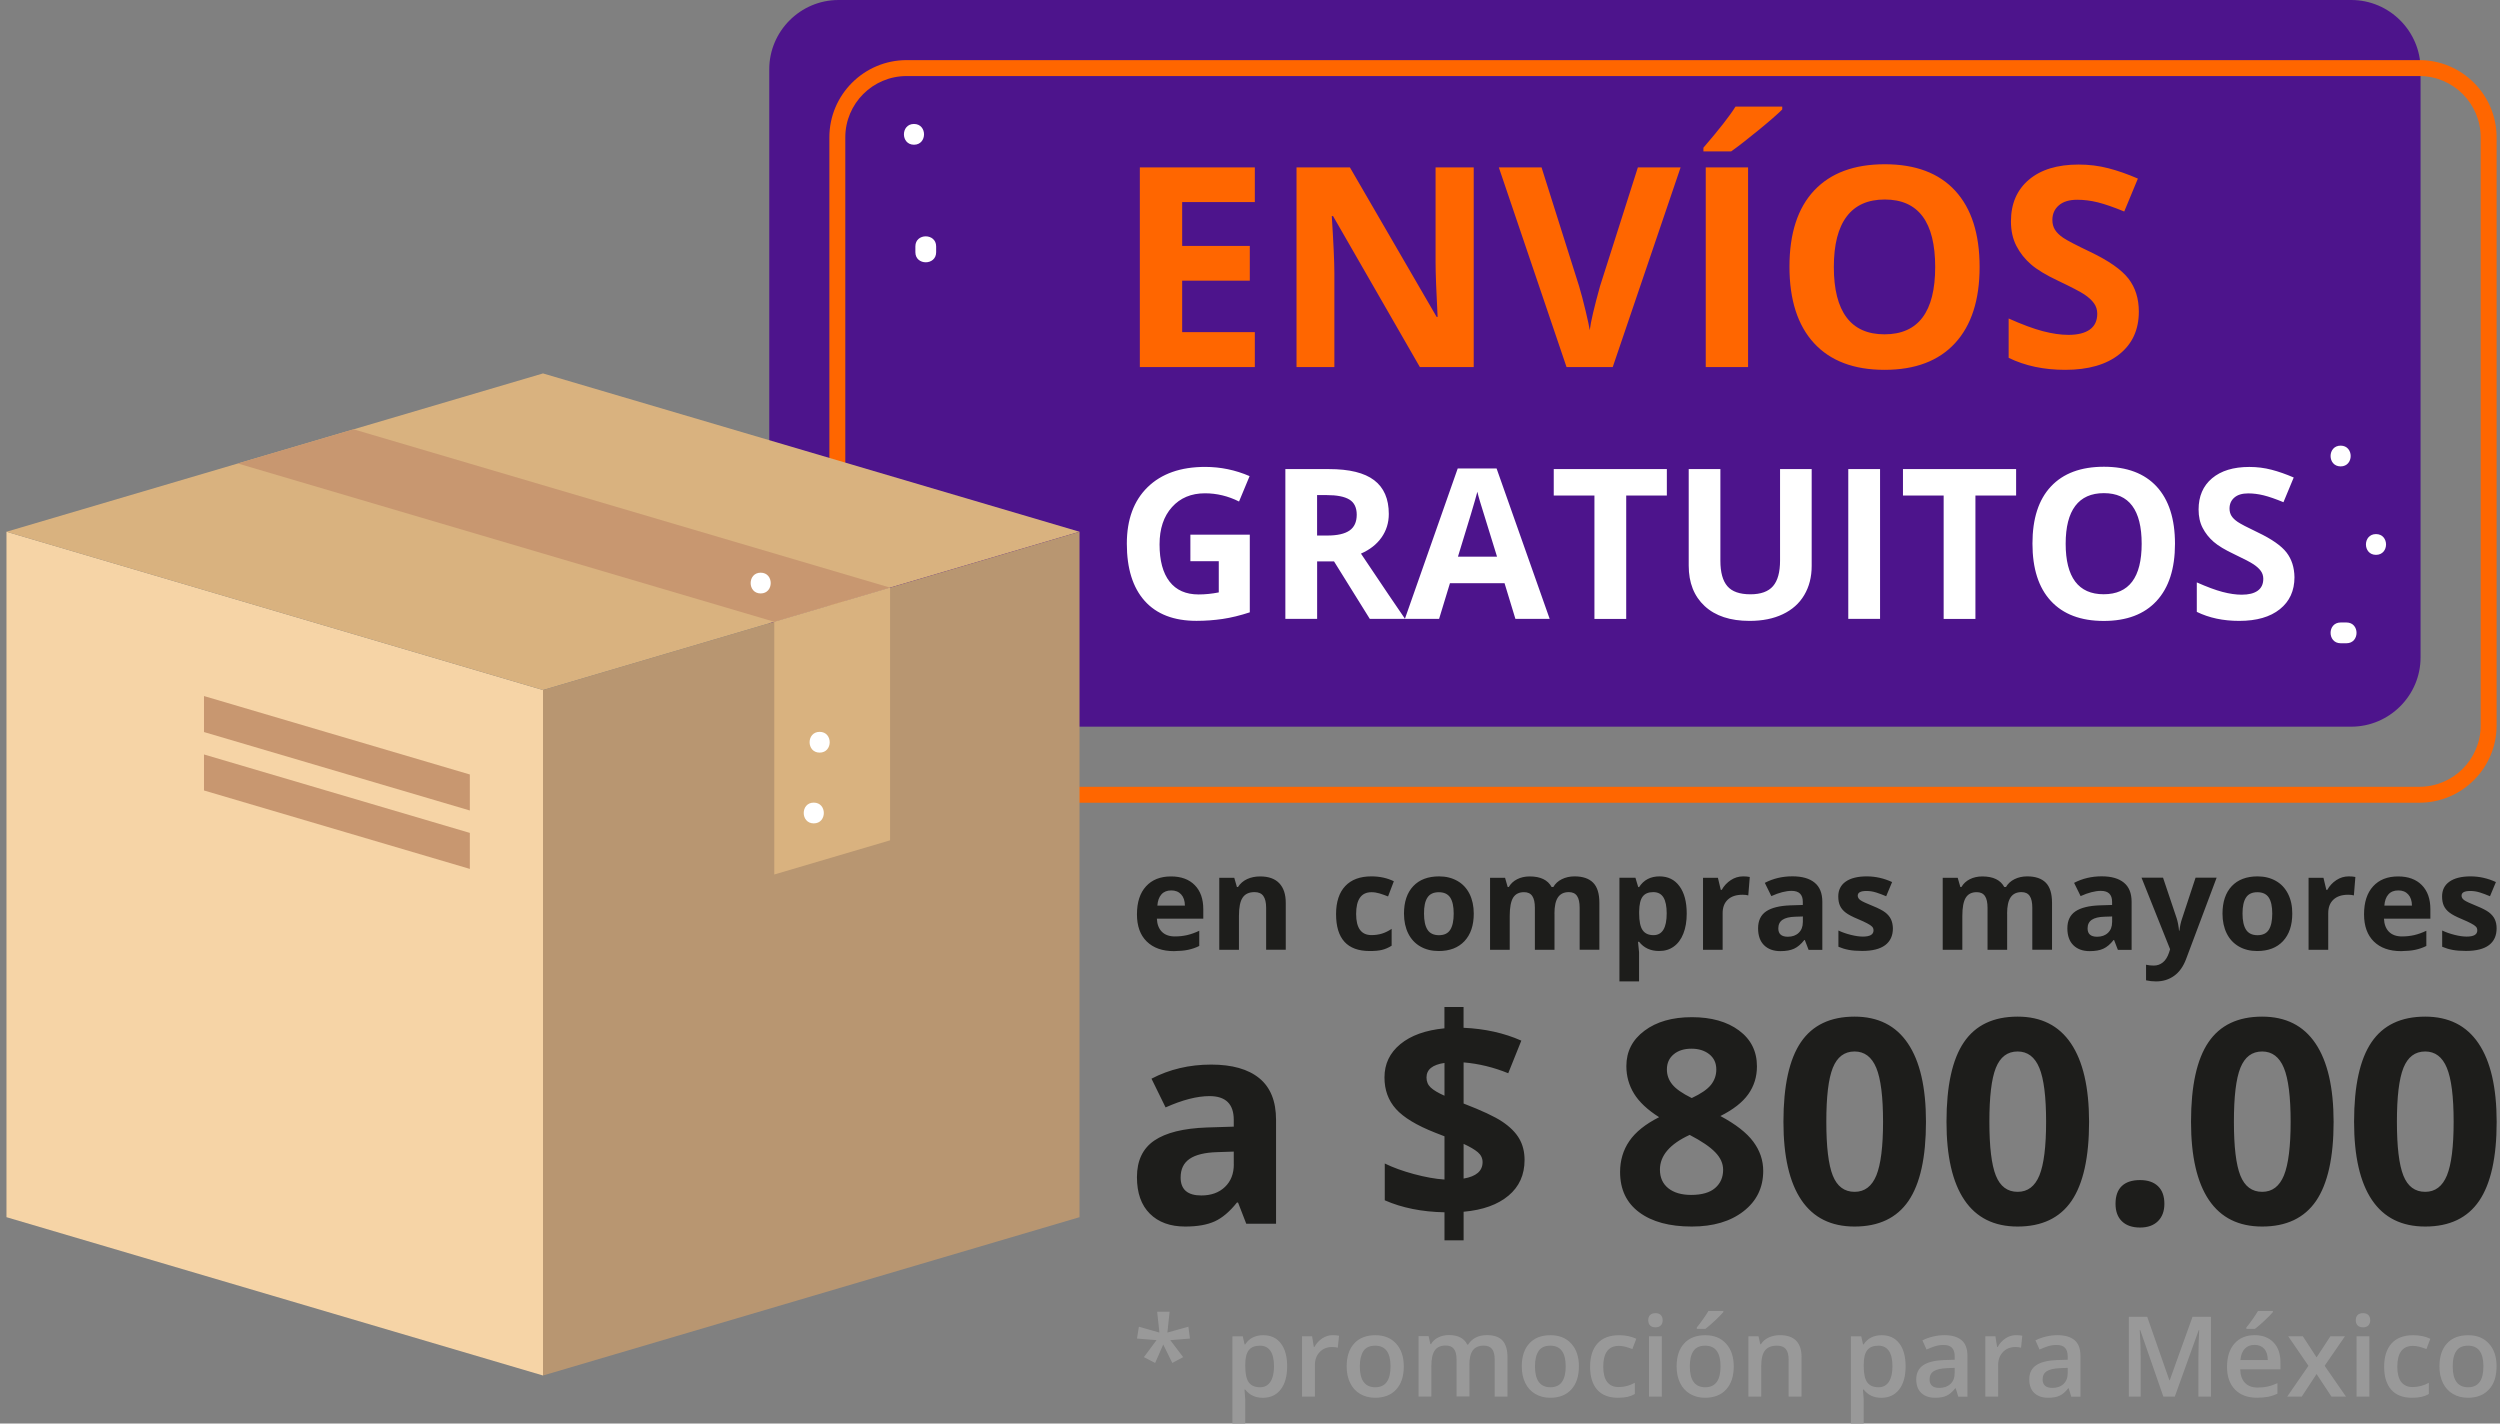 <?xml version="1.0" encoding="utf-8"?>
<!-- Generator: Adobe Illustrator 24.0.0, SVG Export Plug-In . SVG Version: 6.00 Build 0)  -->
<svg version="1.1" xmlns="http://www.w3.org/2000/svg" xmlns:xlink="http://www.w3.org/1999/xlink" x="0px" y="0px"
	 viewBox="0 0 501.98 285.83" style="enable-background:new 0 0 501.98 285.83;" xml:space="preserve">
<rect x="0" y="0" width="501.98" height="285.83" fill="#808080" stroke="none"/>
<style type="text/css">
	.st0{display:none;}
	.st1{display:inline;fill:#ECEFF1;}
	.st2{fill:#4D148C;}
	.st3{fill:#FF6600;}
	.st4{fill:#FFFFFF;}
	.st5{fill:#F6D4A6;}
	.st6{fill:#D9B27F;}
	.st7{fill:#B89671;}
	.st8{fill:#C89770;}
	.st9{fill:#999999;}
	.st10{fill:#1D1D1B;}
</style>
<g id="BACKGROUND" class="st0">
	<rect x="1.3" y="0" class="st1" width="500" height="500"/>
</g>
<g id="OBJECTS">
	<g>
		<g>
			<path class="st2" d="M472.11,145.91H168.37c-7.65,0-13.91-6.26-13.91-13.91V13.91c0-7.65,6.26-13.91,13.91-13.91h303.75
				c7.65,0,13.91,6.26,13.91,13.91V132C486.03,139.65,479.77,145.91,472.11,145.91"/>
			<path class="st3" d="M182.04,15.27c-6.79,0-12.31,5.52-12.31,12.31v118.09c0,6.79,5.52,12.31,12.31,12.31h303.75
				c6.79,0,12.31-5.52,12.31-12.31V27.58c0-6.79-5.52-12.31-12.31-12.31H182.04z M485.79,161.18H182.04
				c-8.55,0-15.51-6.96-15.51-15.51V27.58c0-8.55,6.96-15.51,15.51-15.51h303.75c8.55,0,15.51,6.96,15.51,15.51v118.09
				C501.3,154.22,494.34,161.18,485.79,161.18"/>
			<path class="st4" d="M469.98,93.65c2.69,0,2.69-4.17,0-4.17C467.29,89.48,467.29,93.65,469.98,93.65"/>
			<path class="st4" d="M469.98,129.16h1.18c2.68,0,2.69-4.17,0-4.17h-1.18C467.29,124.99,467.29,129.16,469.98,129.16"/>
			<path class="st4" d="M477.08,111.41c2.69,0,2.69-4.17,0-4.17C474.39,107.24,474.39,111.41,477.08,111.41"/>
			<path class="st4" d="M183.52,29.06c2.69,0,2.69-4.17,0-4.17C180.83,24.89,180.83,29.06,183.52,29.06"/>
			<path class="st4" d="M187.97,50.65v-1.18c0-2.68-4.17-2.69-4.17,0v1.18C183.8,53.34,187.97,53.34,187.97,50.65"/>
			<path class="st4" d="M459.12,110.94c-1.04-1.35-2.97-2.7-5.78-4.04c-2.13-1.01-3.47-1.72-4.04-2.11s-0.98-0.79-1.24-1.21
				c-0.26-0.42-0.39-0.91-0.39-1.47c0-0.9,0.32-1.64,0.97-2.2c0.64-0.56,1.57-0.84,2.78-0.84c1.01,0,2.05,0.13,3.1,0.39
				c1.05,0.26,2.38,0.72,3.98,1.38l2.06-4.96c-1.55-0.67-3.03-1.19-4.45-1.56c-1.42-0.37-2.91-0.56-4.47-0.56
				c-3.18,0-5.67,0.76-7.48,2.28c-1.8,1.52-2.7,3.61-2.7,6.27c0,1.41,0.27,2.65,0.82,3.7c0.55,1.06,1.28,1.98,2.2,2.78
				c0.92,0.8,2.3,1.63,4.13,2.49c1.96,0.93,3.26,1.61,3.9,2.04c0.64,0.43,1.12,0.87,1.45,1.33c0.33,0.46,0.49,0.99,0.49,1.57
				c0,1.06-0.37,1.85-1.12,2.39c-0.75,0.54-1.82,0.8-3.22,0.8c-1.17,0-2.45-0.19-3.86-0.56c-1.41-0.37-3.12-1.01-5.15-1.91v5.92
				c2.47,1.21,5.31,1.81,8.52,1.81c3.48,0,6.2-0.78,8.16-2.35c1.95-1.56,2.93-3.7,2.93-6.42
				C460.68,113.95,460.16,112.29,459.12,110.94 M416.7,101.58c1.29-1.71,3.2-2.56,5.74-2.56c5.06,0,7.59,3.39,7.59,10.16
				c0,6.76-2.54,10.14-7.63,10.14c-2.54,0-4.44-0.85-5.72-2.55c-1.27-1.7-1.91-4.23-1.91-7.59S415.41,103.29,416.7,101.58
				 M433.05,97.71c-2.45-2.66-5.98-3.99-10.6-3.99c-4.62,0-8.17,1.32-10.64,3.96c-2.48,2.64-3.71,6.46-3.71,11.47
				c0,5.01,1.23,8.85,3.7,11.52c2.47,2.67,6.01,4.01,10.61,4.01c4.61,0,8.15-1.34,10.61-4.01c2.47-2.67,3.7-6.5,3.7-11.48
				C436.72,104.19,435.49,100.37,433.05,97.71 M396.65,99.5h8.17v-5.31H382.1v5.31h8.17v24.77h6.38V99.5z M377.5,94.19h-6.38v30.07
				h6.38V94.19z M357.42,94.19v18.37c0,2.33-0.47,4.04-1.41,5.13c-0.94,1.09-2.45,1.64-4.54,1.64c-2.15,0-3.7-0.54-4.63-1.63
				c-0.93-1.08-1.4-2.78-1.4-5.1V94.19h-6.36v19.38c0,3.44,1.07,6.15,3.21,8.13c2.14,1.98,5.14,2.97,9.01,2.97
				c2.57,0,4.79-0.44,6.67-1.34c1.88-0.89,3.32-2.17,4.31-3.85c0.99-1.67,1.49-3.62,1.49-5.84V94.19H357.42z M326.52,99.5h8.17
				v-5.31h-22.71v5.31h8.17v24.77h6.38V99.5z M292.75,111.76c2.14-6.93,3.44-11.26,3.89-13.02c0.11,0.49,0.29,1.17,0.55,2.02
				c0.25,0.85,1.39,4.52,3.4,11.01H292.75z M311.16,124.26l-10.66-30.2h-7.8l-10.61,30.2h6.87l2.18-7.16h10.96l2.18,7.16H311.16z
				 M267.86,112.72l7.18,11.54h7.08c-1.37-1.98-4.32-6.34-8.85-13.1c1.78-0.78,3.16-1.86,4.13-3.24c0.97-1.38,1.46-2.95,1.46-4.72
				c0-3.03-0.98-5.29-2.94-6.78c-1.96-1.49-4.98-2.23-9.07-2.23h-8.76v30.07h6.38v-11.54H267.86z M264.46,99.41h1.93
				c2.06,0,3.58,0.3,4.56,0.9c0.98,0.6,1.47,1.62,1.47,3.04c0,1.44-0.48,2.5-1.44,3.17c-0.96,0.67-2.45,1.01-4.46,1.01h-2.06V99.41z
				 M239.02,112.68h5.7v6.27c-1.37,0.27-2.72,0.41-4.05,0.41c-2.55,0-4.5-0.86-5.83-2.58c-1.34-1.72-2.01-4.21-2.01-7.48
				c0-3.13,0.83-5.62,2.49-7.47c1.66-1.85,3.87-2.78,6.62-2.78c2.37,0,4.66,0.55,6.85,1.65l2.12-5.1c-2.87-1.24-5.84-1.85-8.93-1.85
				c-4.92,0-8.77,1.36-11.55,4.07c-2.78,2.72-4.17,6.5-4.17,11.35c0,4.99,1.2,8.82,3.59,11.49c2.39,2.67,5.86,4,10.4,4
				c1.78,0,3.53-0.13,5.24-0.38c1.71-0.25,3.53-0.7,5.46-1.33v-15.59h-11.93V112.68z"/>
			<path class="st3" d="M427.38,55.95c-1.39-1.8-3.96-3.6-7.71-5.39c-2.83-1.35-4.63-2.29-5.39-2.81c-0.76-0.52-1.31-1.06-1.66-1.62
				c-0.35-0.56-0.52-1.21-0.52-1.96c0-1.21,0.43-2.18,1.29-2.93c0.86-0.75,2.09-1.13,3.7-1.13c1.35,0,2.73,0.17,4.13,0.52
				c1.4,0.35,3.17,0.96,5.31,1.84l2.74-6.61c-2.07-0.9-4.04-1.59-5.94-2.08c-1.89-0.49-3.88-0.74-5.97-0.74
				c-4.24,0-7.57,1.01-9.97,3.04c-2.4,2.03-3.61,4.82-3.61,8.37c0,1.88,0.37,3.53,1.1,4.94c0.73,1.41,1.71,2.64,2.93,3.7
				c1.22,1.06,3.06,2.17,5.51,3.32c2.61,1.24,4.35,2.15,5.2,2.71c0.85,0.57,1.49,1.16,1.93,1.77c0.44,0.61,0.66,1.31,0.66,2.1
				c0,1.41-0.5,2.47-1.49,3.18c-1,0.71-2.43,1.07-4.29,1.07c-1.55,0-3.27-0.25-5.14-0.74c-1.87-0.49-4.17-1.34-6.87-2.55v7.9
				c3.29,1.61,7.08,2.41,11.35,2.41c4.64,0,8.27-1.04,10.88-3.13c2.61-2.08,3.91-4.94,3.91-8.56
				C429.46,59.96,428.77,57.75,427.38,55.95 M370.8,43.47c1.72-2.28,4.27-3.41,7.65-3.41c6.75,0,10.12,4.52,10.12,13.55
				c0,9.01-3.39,13.52-10.18,13.52c-3.38,0-5.92-1.13-7.62-3.4c-1.7-2.27-2.55-5.64-2.55-10.12
				C368.22,49.13,369.08,45.75,370.8,43.47 M392.59,38.3c-3.26-3.55-7.98-5.32-14.14-5.32c-6.16,0-10.89,1.76-14.19,5.28
				c-3.3,3.52-4.95,8.62-4.95,15.29c0,6.67,1.65,11.79,4.94,15.36c3.29,3.57,8.01,5.35,14.15,5.35c6.14,0,10.86-1.78,14.15-5.35
				c3.29-3.57,4.94-8.67,4.94-15.3C397.49,46.95,395.85,41.85,392.59,38.3 M347.6,30.4c1.3-0.91,3.09-2.31,5.39-4.18
				c2.29-1.87,3.92-3.29,4.87-4.24v-0.58h-9.38c-1.15,1.85-3.3,4.6-6.45,8.26v0.74H347.6z M351,33.61h-8.5v40.1h8.5V33.61z
				 M321.27,57.47c-1.17,4.21-1.86,7.15-2.06,8.83c-0.11-0.73-0.39-2.03-0.84-3.91s-0.88-3.51-1.3-4.92l-7.54-23.86h-8.58l13.6,40.1
				h9.27l13.63-40.1h-8.58L321.27,57.47z M295.9,33.61h-7.65v18.98c0,2.16,0.14,5.84,0.41,11.05h-0.19l-17.42-30.03h-10.72v40.1h7.6
				V54.84c0-2.29-0.18-6.11-0.52-11.46h0.25l17.44,30.33h10.81V33.61z M251.96,66.69h-14.59V56.35h13.58v-6.97h-13.58v-8.8h14.59
				v-6.97h-23.09v40.1h23.09V66.69z"/>
		</g>
		<polygon class="st5" points="1.3,244.4 109.03,276.19 109.03,138.56 1.3,106.77 		"/>
		<polygon class="st6" points="1.3,106.77 109.03,138.55 216.76,106.77 109.03,74.98 		"/>
		<polygon class="st7" points="109.03,138.55 109.03,276.19 216.76,244.4 216.76,175.58 216.76,106.77 		"/>
		<polygon class="st8" points="70.99,86.2 47.74,93.06 155.47,124.85 178.72,117.99 		"/>
		<polygon class="st6" points="178.72,168.73 178.72,117.99 155.47,124.85 155.47,175.59 		"/>
		<polygon class="st8" points="40.96,146.99 94.34,162.74 94.34,155.51 40.96,139.76 		"/>
		<polygon class="st8" points="40.96,158.72 94.34,174.47 94.34,167.24 40.96,151.49 		"/>
		<path class="st4" d="M163.4,165.33c2.69,0,2.69-4.17,0-4.17C160.71,161.15,160.71,165.33,163.4,165.33"/>
		<path class="st4" d="M164.58,151.12c2.69,0,2.69-4.17,0-4.17C161.89,146.95,161.89,151.12,164.58,151.12"/>
		<path class="st4" d="M152.74,119.16c2.68,0,2.69-4.17,0-4.17C150.06,114.99,150.05,119.16,152.74,119.16"/>
		<path class="st9" d="M493.21,271.27c0.49-0.72,1.27-1.07,2.35-1.07c2.06,0,3.09,1.38,3.09,4.15c0,2.8-1.02,4.2-3.07,4.2
			c-2.07,0-3.1-1.4-3.1-4.2C492.48,273.02,492.72,271.99,493.21,271.27 M499.76,269.79c-1.02-1.13-2.41-1.69-4.17-1.69
			c-1.83,0-3.26,0.55-4.26,1.66c-1.01,1.1-1.51,2.64-1.51,4.6c0,1.26,0.23,2.37,0.7,3.33c0.47,0.96,1.14,1.69,2.01,2.2
			c0.87,0.51,1.87,0.77,3,0.77c1.81,0,3.22-0.56,4.24-1.67c1.02-1.11,1.52-2.66,1.52-4.64C501.3,272.44,500.79,270.92,499.76,269.79
			 M486.22,280.48c0.52-0.12,1.01-0.31,1.47-0.58v-2.25c-1.02,0.57-2.11,0.86-3.25,0.86c-1.01,0-1.77-0.34-2.3-1.03
			c-0.52-0.68-0.78-1.7-0.78-3.06c0-2.78,1.05-4.18,3.15-4.18c0.71,0,1.61,0.21,2.7,0.64l0.78-2.07c-1.02-0.48-2.17-0.71-3.45-0.71
			c-1.88,0-3.33,0.55-4.32,1.64c-1,1.1-1.5,2.66-1.5,4.7c0,2,0.48,3.54,1.43,4.61c0.95,1.07,2.35,1.61,4.18,1.61
			C485.07,280.65,485.7,280.6,486.22,280.48 M473.4,266.14c0.25,0.25,0.61,0.38,1.08,0.38c0.45,0,0.81-0.13,1.06-0.38
			c0.25-0.25,0.38-0.6,0.38-1.04c0-0.46-0.13-0.81-0.38-1.06c-0.25-0.25-0.61-0.37-1.06-0.37c-0.47,0-0.83,0.12-1.08,0.37
			c-0.25,0.25-0.38,0.6-0.38,1.06C473.02,265.54,473.15,265.89,473.4,266.14 M475.75,268.31h-2.57v12.12h2.57V268.31z
			 M459.25,280.43h2.92l2.98-4.54l2.99,4.54h2.92l-4.29-6.19l4.08-5.93h-2.92l-2.78,4.24l-2.76-4.24h-2.94l4.07,5.93L459.25,280.43z
			 M452.77,266.83c0.52-0.39,1.16-0.93,1.91-1.64c0.76-0.71,1.32-1.28,1.7-1.73v-0.23h-2.99c-0.26,0.45-0.61,0.98-1.05,1.61
			c-0.44,0.63-0.87,1.2-1.29,1.71v0.27H452.77z M454.63,270.82c0.47,0.51,0.71,1.27,0.72,2.27h-5.5c0.09-0.99,0.39-1.75,0.88-2.27
			c0.49-0.52,1.15-0.78,1.97-0.78C453.52,270.05,454.16,270.3,454.63,270.82 M455.38,280.47c0.64-0.12,1.28-0.34,1.91-0.64v-2.09
			c-0.71,0.31-1.37,0.54-1.99,0.67c-0.62,0.14-1.28,0.2-2,0.2c-1.09,0-1.93-0.32-2.53-0.95c-0.6-0.63-0.92-1.54-0.95-2.71h8.08
			v-1.39c0-1.7-0.46-3.04-1.39-4.01c-0.93-0.97-2.19-1.46-3.79-1.46c-1.72,0-3.08,0.57-4.07,1.7c-0.99,1.13-1.48,2.69-1.48,4.67
			c0,1.93,0.53,3.44,1.59,4.54c1.06,1.1,2.54,1.65,4.42,1.65C454,280.65,454.74,280.59,455.38,280.47 M436.68,280.43l4.81-13.36
			h0.09c-0.03,0.27-0.06,1.04-0.1,2.32c-0.04,1.28-0.06,2.32-0.06,3.11v7.92h2.52v-16.02h-3.7l-4.58,12.75h-0.07l-4.45-12.75h-3.69
			v16.02h2.38v-7.79c0-1.74-0.06-3.6-0.19-5.59h0.09l4.65,13.38H436.68z M410.62,278.24c-0.32-0.3-0.48-0.71-0.48-1.25
			c0-0.75,0.28-1.3,0.83-1.66c0.55-0.36,1.43-0.56,2.65-0.61l1.56-0.07v1.05c0,0.94-0.28,1.67-0.85,2.2s-1.32,0.78-2.25,0.78
			C411.42,278.68,410.94,278.53,410.62,278.24 M417.74,280.43v-8.16c0-1.44-0.39-2.5-1.18-3.17c-0.78-0.67-1.95-1.01-3.49-1.01
			c-0.69,0-1.43,0.09-2.21,0.27c-0.78,0.18-1.5,0.44-2.16,0.78l0.83,1.84c0.53-0.25,1.07-0.46,1.64-0.65
			c0.57-0.18,1.16-0.27,1.79-0.27c0.76,0,1.32,0.19,1.68,0.57c0.36,0.38,0.54,0.96,0.54,1.74v0.65l-2.09,0.07
			c-1.9,0.06-3.31,0.41-4.24,1.04c-0.93,0.64-1.39,1.58-1.39,2.83c0,1.18,0.33,2.09,1,2.73c0.67,0.64,1.6,0.97,2.79,0.97
			c0.93,0,1.69-0.13,2.28-0.4c0.59-0.27,1.18-0.77,1.76-1.51h0.09l0.51,1.69H417.74z M402.7,268.73c-0.65,0.42-1.17,1-1.57,1.72H401
			l-0.34-2.14h-2.02v12.12h2.57v-6.33c0-1.07,0.32-1.95,0.96-2.62c0.64-0.67,1.47-1.01,2.5-1.01c0.4,0,0.77,0.04,1.14,0.13l0.25-2.4
			c-0.34-0.07-0.76-0.11-1.28-0.11C404.04,268.09,403.35,268.31,402.7,268.73 M387.92,278.24c-0.32-0.3-0.48-0.71-0.48-1.25
			c0-0.75,0.28-1.3,0.83-1.66c0.55-0.36,1.43-0.56,2.65-0.61l1.56-0.07v1.05c0,0.94-0.28,1.67-0.85,2.2
			c-0.57,0.52-1.32,0.78-2.25,0.78C388.73,278.68,388.24,278.53,387.92,278.24 M395.05,280.43v-8.16c0-1.44-0.39-2.5-1.18-3.17
			c-0.79-0.67-1.95-1.01-3.49-1.01c-0.69,0-1.43,0.09-2.21,0.27c-0.78,0.18-1.5,0.44-2.16,0.78l0.83,1.84
			c0.53-0.25,1.07-0.46,1.64-0.65c0.57-0.18,1.16-0.27,1.79-0.27c0.76,0,1.32,0.19,1.68,0.57c0.36,0.38,0.54,0.96,0.54,1.74v0.65
			l-2.09,0.07c-1.9,0.06-3.31,0.41-4.24,1.04c-0.93,0.64-1.39,1.58-1.39,2.83c0,1.18,0.33,2.09,1,2.73c0.67,0.64,1.6,0.97,2.79,0.97
			c0.93,0,1.69-0.13,2.28-0.4c0.59-0.27,1.18-0.77,1.76-1.51h0.09l0.52,1.69H395.05z M379.27,271.24c0.48,0.7,0.72,1.73,0.72,3.09
			c0,1.35-0.24,2.39-0.72,3.12c-0.48,0.73-1.17,1.1-2.06,1.1c-1.06,0-1.82-0.33-2.29-0.99c-0.47-0.66-0.7-1.73-0.7-3.21v-0.38
			c0-1.32,0.24-2.27,0.71-2.87c0.47-0.6,1.22-0.9,2.24-0.9C378.09,270.2,378.79,270.55,379.27,271.24 M381.34,278.99
			c0.86-1.11,1.29-2.66,1.29-4.64c0-1.98-0.42-3.52-1.27-4.61c-0.84-1.1-2.02-1.64-3.53-1.64c-1.61,0-2.81,0.61-3.62,1.84h-0.13
			c-0.18-0.86-0.3-1.4-0.36-1.62h-2.08v17.51h2.57v-4.96c0-0.22-0.05-0.84-0.15-1.86h0.15c0.85,1.1,2.04,1.66,3.57,1.66
			C379.3,280.65,380.48,280.1,381.34,278.99 M361.74,272.53c0-2.96-1.45-4.44-4.36-4.44c-0.82,0-1.56,0.16-2.24,0.47
			c-0.67,0.31-1.19,0.76-1.56,1.34h-0.13l-0.36-1.59h-2.02v12.12h2.57v-6.04c0-1.51,0.25-2.59,0.76-3.23
			c0.5-0.64,1.3-0.96,2.39-0.96c0.82,0,1.42,0.23,1.79,0.69c0.38,0.46,0.56,1.16,0.56,2.09v7.45h2.59V272.53z M342.42,266.83
			c0.52-0.39,1.16-0.93,1.91-1.64c0.76-0.71,1.32-1.28,1.7-1.73v-0.23h-2.99c-0.26,0.45-0.6,0.98-1.05,1.61
			c-0.44,0.63-0.87,1.2-1.29,1.71v0.27H342.42z M340.03,271.27c0.49-0.72,1.27-1.07,2.35-1.07c2.06,0,3.09,1.38,3.09,4.15
			c0,2.8-1.02,4.2-3.07,4.2c-2.07,0-3.1-1.4-3.1-4.2C339.3,273.02,339.54,271.99,340.03,271.27 M346.58,269.79
			c-1.02-1.13-2.41-1.69-4.16-1.69c-1.83,0-3.26,0.55-4.26,1.66c-1.01,1.1-1.51,2.64-1.51,4.6c0,1.26,0.23,2.37,0.7,3.33
			c0.47,0.96,1.14,1.69,2.01,2.2c0.87,0.51,1.87,0.77,3,0.77c1.81,0,3.23-0.56,4.24-1.67c1.02-1.11,1.52-2.66,1.52-4.64
			C348.12,272.44,347.61,270.92,346.58,269.79 M331.33,266.14c0.25,0.25,0.61,0.38,1.08,0.38c0.45,0,0.81-0.13,1.06-0.38
			c0.25-0.25,0.38-0.6,0.38-1.04c0-0.46-0.13-0.81-0.38-1.06c-0.25-0.25-0.61-0.37-1.06-0.37c-0.47,0-0.83,0.12-1.08,0.37
			c-0.25,0.25-0.38,0.6-0.38,1.06C330.96,265.54,331.08,265.89,331.33,266.14 M333.68,268.31h-2.57v12.12h2.57V268.31z
			 M326.79,280.48c0.52-0.12,1.01-0.31,1.47-0.58v-2.25c-1.02,0.57-2.11,0.86-3.26,0.86c-1.01,0-1.77-0.34-2.3-1.03
			c-0.52-0.68-0.78-1.7-0.78-3.06c0-2.78,1.05-4.18,3.15-4.18c0.71,0,1.61,0.21,2.7,0.64l0.78-2.07c-1.02-0.48-2.17-0.71-3.45-0.71
			c-1.88,0-3.33,0.55-4.32,1.64c-1,1.1-1.5,2.66-1.5,4.7c0,2,0.48,3.54,1.43,4.61c0.95,1.07,2.35,1.61,4.18,1.61
			C325.63,280.65,326.26,280.6,326.79,280.48 M308.94,271.27c0.49-0.72,1.27-1.07,2.35-1.07c2.06,0,3.09,1.38,3.09,4.15
			c0,2.8-1.02,4.2-3.07,4.2c-2.07,0-3.1-1.4-3.1-4.2C308.21,273.02,308.46,271.99,308.94,271.27 M315.5,269.79
			c-1.02-1.13-2.41-1.69-4.17-1.69c-1.83,0-3.25,0.55-4.26,1.66c-1.01,1.1-1.51,2.64-1.51,4.6c0,1.26,0.23,2.37,0.7,3.33
			c0.47,0.96,1.14,1.69,2.01,2.2c0.87,0.51,1.87,0.77,3,0.77c1.81,0,3.23-0.56,4.24-1.67c1.02-1.11,1.52-2.66,1.52-4.64
			C317.04,272.44,316.53,270.92,315.5,269.79 M295.04,274.01c0-1.29,0.23-2.25,0.7-2.88c0.46-0.62,1.2-0.94,2.2-0.94
			c0.74,0,1.3,0.23,1.65,0.68c0.35,0.46,0.53,1.15,0.53,2.08v7.47h2.57v-7.9c0-1.5-0.33-2.61-0.99-3.34
			c-0.66-0.73-1.72-1.1-3.16-1.1c-0.84,0-1.59,0.17-2.24,0.5c-0.65,0.34-1.15,0.8-1.51,1.4h-0.18c-0.61-1.27-1.84-1.91-3.7-1.91
			c-0.77,0-1.47,0.16-2.11,0.47c-0.64,0.31-1.13,0.76-1.46,1.34h-0.13l-0.36-1.59h-2.02v12.12h2.57v-6.04c0-1.5,0.23-2.58,0.7-3.23
			c0.46-0.65,1.19-0.97,2.19-0.97c0.74,0,1.29,0.23,1.64,0.68c0.35,0.46,0.53,1.15,0.53,2.08v7.47h2.59V274.01z M273.77,271.27
			c0.49-0.72,1.27-1.07,2.35-1.07c2.06,0,3.09,1.38,3.09,4.15c0,2.8-1.02,4.2-3.07,4.2c-2.07,0-3.1-1.4-3.1-4.2
			C273.05,273.02,273.29,271.99,273.77,271.27 M280.33,269.79c-1.02-1.13-2.41-1.69-4.16-1.69c-1.83,0-3.25,0.55-4.26,1.66
			c-1.01,1.1-1.51,2.64-1.51,4.6c0,1.26,0.23,2.37,0.7,3.33c0.47,0.96,1.14,1.69,2.01,2.2c0.87,0.51,1.87,0.77,3,0.77
			c1.81,0,3.23-0.56,4.24-1.67c1.02-1.11,1.52-2.66,1.52-4.64C281.87,272.44,281.36,270.92,280.33,269.79 M265.5,268.73
			c-0.65,0.42-1.17,1-1.57,1.72h-0.13l-0.34-2.14h-2.02v12.12h2.58v-6.33c0-1.07,0.32-1.95,0.96-2.62c0.64-0.67,1.47-1.01,2.5-1.01
			c0.39,0,0.77,0.04,1.14,0.13l0.25-2.4c-0.34-0.07-0.76-0.11-1.28-0.11C266.84,268.09,266.15,268.31,265.5,268.73 M255.09,271.24
			c0.48,0.7,0.72,1.73,0.72,3.09c0,1.35-0.24,2.39-0.72,3.12c-0.48,0.73-1.17,1.1-2.06,1.1c-1.06,0-1.82-0.33-2.29-0.99
			c-0.47-0.66-0.7-1.73-0.7-3.21v-0.38c0-1.32,0.24-2.27,0.71-2.87c0.47-0.6,1.22-0.9,2.24-0.9
			C253.91,270.2,254.61,270.55,255.09,271.24 M257.16,278.99c0.86-1.11,1.29-2.66,1.29-4.64c0-1.98-0.42-3.52-1.27-4.61
			c-0.84-1.1-2.02-1.64-3.53-1.64c-1.61,0-2.81,0.61-3.62,1.84h-0.13c-0.18-0.86-0.3-1.4-0.36-1.62h-2.08v17.51h2.57v-4.96
			c0-0.22-0.05-0.84-0.15-1.86h0.15c0.85,1.1,2.04,1.66,3.57,1.66C255.12,280.65,256.3,280.1,257.16,278.99 M232.35,263.38
			l0.45,4.19l-4.12-1.18l-0.38,2.38l3.92,0.32l-2.53,3.41l2.25,1.17l1.63-3.7l1.82,3.7l2.18-1.17l-2.59-3.41l3.95-0.32l-0.31-2.38
			l-4.22,1.18l0.45-4.19H232.35z"/>
		<path class="st10" d="M500.92,184.56c-0.25-0.52-0.64-0.97-1.16-1.37c-0.53-0.4-1.35-0.82-2.48-1.28
			c-1.27-0.51-2.09-0.89-2.46-1.15c-0.38-0.26-0.56-0.56-0.56-0.92c0-0.63,0.58-0.94,1.75-0.94c0.65,0,1.3,0.1,1.93,0.3
			c0.63,0.2,1.31,0.45,2.03,0.76l1.19-2.85c-1.65-0.76-3.34-1.14-5.08-1.14c-1.83,0-3.24,0.35-4.24,1.05c-1,0.7-1.49,1.7-1.49,2.98
			c0,0.75,0.12,1.38,0.36,1.89c0.24,0.51,0.62,0.97,1.14,1.36c0.52,0.4,1.34,0.83,2.45,1.29c0.78,0.33,1.4,0.61,1.86,0.86
			c0.47,0.24,0.79,0.46,0.98,0.66c0.19,0.19,0.28,0.45,0.28,0.76c0,0.83-0.71,1.24-2.15,1.24c-0.7,0-1.51-0.12-2.42-0.35
			c-0.92-0.23-1.74-0.52-2.48-0.87v3.26c0.65,0.28,1.34,0.49,2.08,0.63c0.74,0.14,1.64,0.21,2.69,0.21c2.05,0,3.59-0.39,4.62-1.16
			c1.03-0.78,1.54-1.9,1.54-3.39C501.3,185.7,501.17,185.08,500.92,184.56 M484.98,190.71c0.78-0.17,1.52-0.42,2.21-0.77v-3.05
			c-0.85,0.4-1.65,0.69-2.43,0.87s-1.6,0.27-2.47,0.27c-1.12,0-1.99-0.32-2.61-0.94c-0.62-0.63-0.95-1.5-1-2.63H488v-1.91
			c0-2.05-0.57-3.66-1.71-4.82s-2.73-1.75-4.77-1.75c-2.14,0-3.81,0.66-5.02,1.99c-1.21,1.32-1.82,3.2-1.82,5.62
			c0,2.35,0.66,4.17,1.97,5.46c1.31,1.28,3.13,1.93,5.46,1.93C483.24,190.96,484.19,190.88,484.98,190.71 M483.54,179.58
			c0.49,0.53,0.75,1.28,0.76,2.26h-5.54c0.07-0.97,0.34-1.73,0.82-2.26c0.47-0.53,1.13-0.79,1.97-0.79
			C482.39,178.78,483.05,179.05,483.54,179.58 M469.12,176.72c-0.76,0.5-1.37,1.15-1.82,1.96h-0.19l-0.58-2.43h-2.99v14.46h3.95
			v-7.36c0-1.16,0.35-2.07,1.05-2.72s1.68-0.97,2.94-0.97c0.46,0,0.85,0.04,1.16,0.13l0.3-3.7c-0.35-0.08-0.8-0.12-1.33-0.12
			C470.71,175.97,469.88,176.22,469.12,176.72 M459.42,179.48c-0.57-1.13-1.38-2-2.44-2.6c-1.06-0.6-2.29-0.91-3.67-0.91
			c-2.23,0-3.97,0.66-5.2,1.97c-1.23,1.31-1.85,3.15-1.85,5.51c0,1.52,0.29,2.85,0.85,3.98s1.38,2.01,2.44,2.62
			c1.06,0.61,2.29,0.91,3.67,0.91c2.22,0,3.95-0.66,5.19-1.99c1.24-1.33,1.86-3.17,1.86-5.52
			C460.28,181.93,459.99,180.61,459.42,179.48 M450.98,180.22c0.46-0.71,1.22-1.07,2.28-1.07c1.06,0,1.82,0.36,2.29,1.07
			c0.47,0.72,0.7,1.79,0.7,3.22c0,1.44-0.23,2.52-0.69,3.25c-0.46,0.73-1.22,1.09-2.27,1.09c-1.06,0-1.83-0.37-2.3-1.1
			c-0.47-0.73-0.71-1.81-0.71-3.25C450.28,182.01,450.51,180.93,450.98,180.22 M435.74,190.6l-0.23,0.71
			c-0.29,0.86-0.7,1.51-1.22,1.93s-1.13,0.64-1.83,0.64c-0.56,0-1.08-0.06-1.55-0.17v3.13c0.65,0.15,1.32,0.22,2.01,0.22
			c1.39,0,2.6-0.38,3.64-1.13c1.04-0.75,1.84-1.88,2.4-3.39l6.12-16.31h-4.23l-2.68,8.13c-0.28,0.78-0.46,1.62-0.56,2.51h-0.08
			c-0.09-0.96-0.25-1.8-0.48-2.51l-2.73-8.13H430L435.74,190.6z M424.09,185.2c0,0.87-0.27,1.57-0.82,2.1
			c-0.55,0.53-1.28,0.79-2.19,0.79c-1.28,0-1.91-0.56-1.91-1.67c0-0.78,0.28-1.35,0.84-1.73c0.56-0.38,1.41-0.59,2.56-0.62
			l1.53-0.05V185.2z M428.01,190.71v-9.63c0-1.73-0.52-3.01-1.55-3.85c-1.03-0.85-2.52-1.27-4.46-1.27c-2.03,0-3.87,0.44-5.54,1.31
			l1.31,2.66c1.56-0.7,2.92-1.05,4.07-1.05c1.5,0,2.25,0.73,2.25,2.2v0.63l-2.51,0.08c-2.17,0.08-3.78,0.48-4.86,1.21
			c-1.07,0.73-1.61,1.86-1.61,3.4c0,1.47,0.4,2.6,1.2,3.39c0.8,0.79,1.89,1.19,3.28,1.19c1.13,0,2.05-0.16,2.75-0.49
			c0.7-0.32,1.39-0.9,2.05-1.74h0.1l0.76,1.97H428.01z M403.01,183.45c0-1.5,0.24-2.6,0.72-3.29c0.48-0.69,1.2-1.03,2.17-1.03
			c0.75,0,1.3,0.26,1.65,0.78c0.35,0.52,0.52,1.3,0.52,2.35v8.44h3.96v-9.43c0-1.85-0.42-3.2-1.26-4.04
			c-0.84-0.84-2.08-1.26-3.72-1.26c-0.95,0-1.8,0.19-2.55,0.56c-0.75,0.37-1.33,0.89-1.71,1.57h-0.35c-0.77-1.41-2.23-2.12-4.4-2.12
			c-0.95,0-1.79,0.19-2.52,0.56s-1.29,0.89-1.68,1.56h-0.22l-0.53-1.85h-3.01v14.46h3.94v-6.8c0-1.7,0.23-2.92,0.69-3.66
			c0.46-0.74,1.19-1.11,2.2-1.11c0.75,0,1.3,0.26,1.65,0.78c0.35,0.52,0.52,1.3,0.52,2.35v8.44h3.94V183.45z M379.68,184.56
			c-0.25-0.52-0.64-0.97-1.16-1.37c-0.53-0.4-1.35-0.82-2.48-1.28c-1.27-0.51-2.09-0.89-2.46-1.15c-0.38-0.26-0.56-0.56-0.56-0.92
			c0-0.63,0.58-0.94,1.75-0.94c0.65,0,1.3,0.1,1.93,0.3c0.63,0.2,1.31,0.45,2.03,0.76l1.19-2.85c-1.65-0.76-3.34-1.14-5.08-1.14
			c-1.83,0-3.24,0.35-4.24,1.05c-0.99,0.7-1.49,1.7-1.49,2.98c0,0.75,0.12,1.38,0.36,1.89s0.62,0.97,1.14,1.36
			c0.52,0.4,1.34,0.83,2.45,1.29c0.78,0.33,1.4,0.61,1.86,0.86c0.46,0.24,0.79,0.46,0.98,0.66c0.19,0.19,0.29,0.45,0.29,0.76
			c0,0.83-0.72,1.24-2.15,1.24c-0.7,0-1.51-0.12-2.42-0.35c-0.92-0.23-1.74-0.52-2.48-0.87v3.26c0.65,0.28,1.34,0.49,2.08,0.63
			c0.74,0.14,1.64,0.21,2.69,0.21c2.05,0,3.59-0.39,4.62-1.16c1.03-0.78,1.55-1.9,1.55-3.39
			C380.06,185.7,379.93,185.08,379.68,184.56 M361.99,185.2c0,0.87-0.27,1.57-0.82,2.1c-0.55,0.53-1.28,0.79-2.19,0.79
			c-1.28,0-1.91-0.56-1.91-1.67c0-0.78,0.28-1.35,0.84-1.73c0.56-0.38,1.41-0.59,2.56-0.62l1.53-0.05V185.2z M365.91,190.71v-9.63
			c0-1.73-0.52-3.01-1.55-3.85c-1.03-0.85-2.52-1.27-4.46-1.27c-2.03,0-3.87,0.44-5.54,1.31l1.31,2.66c1.56-0.7,2.92-1.05,4.07-1.05
			c1.5,0,2.25,0.73,2.25,2.2v0.63l-2.51,0.08c-2.16,0.08-3.78,0.48-4.86,1.21c-1.07,0.73-1.61,1.86-1.61,3.4
			c0,1.47,0.4,2.6,1.2,3.39c0.8,0.79,1.89,1.19,3.28,1.19c1.13,0,2.04-0.16,2.75-0.49c0.7-0.32,1.39-0.9,2.05-1.74h0.1l0.76,1.97
			H365.91z M347.53,176.72c-0.76,0.5-1.37,1.15-1.82,1.96h-0.19l-0.58-2.43h-2.99v14.46h3.94v-7.36c0-1.16,0.35-2.07,1.05-2.72
			c0.7-0.65,1.68-0.97,2.94-0.97c0.46,0,0.85,0.04,1.16,0.13l0.3-3.7c-0.35-0.08-0.8-0.12-1.33-0.12
			C349.12,175.97,348.29,176.22,347.53,176.72 M334.01,180.2c0.43,0.71,0.65,1.78,0.65,3.2c0,2.91-0.88,4.37-2.65,4.37
			c-1,0-1.73-0.34-2.19-1.01c-0.46-0.67-0.69-1.79-0.69-3.34V183c0.02-1.38,0.25-2.37,0.7-2.97c0.45-0.6,1.16-0.9,2.13-0.9
			C332.89,179.13,333.58,179.49,334.01,180.2 M336.07,190.07c0.84-0.6,1.48-1.46,1.93-2.6c0.45-1.14,0.68-2.48,0.68-4.02
			c0-2.35-0.48-4.18-1.45-5.5c-0.96-1.32-2.3-1.98-4.01-1.98c-1.81,0-3.18,0.72-4.1,2.15h-0.18l-0.56-1.88h-3.21v20.82h3.94v-5.86
			c0-0.19-0.07-0.89-0.21-2.1h0.21c0.97,1.23,2.3,1.85,4,1.85C334.26,190.96,335.24,190.67,336.07,190.07 M312.12,183.45
			c0-1.5,0.24-2.6,0.72-3.29c0.48-0.69,1.2-1.03,2.17-1.03c0.75,0,1.3,0.26,1.65,0.78c0.35,0.52,0.52,1.3,0.52,2.35v8.44h3.96v-9.43
			c0-1.85-0.42-3.2-1.26-4.04c-0.84-0.84-2.08-1.26-3.72-1.26c-0.95,0-1.8,0.19-2.55,0.56c-0.75,0.37-1.33,0.89-1.71,1.57h-0.35
			c-0.77-1.41-2.23-2.12-4.4-2.12c-0.95,0-1.79,0.19-2.52,0.56s-1.29,0.89-1.68,1.56h-0.22l-0.53-1.85h-3.01v14.46h3.95v-6.8
			c0-1.7,0.23-2.92,0.68-3.66c0.46-0.74,1.19-1.11,2.2-1.11c0.75,0,1.3,0.26,1.65,0.78c0.35,0.52,0.52,1.3,0.52,2.35v8.44h3.94
			V183.45z M295.07,179.48c-0.57-1.13-1.38-2-2.44-2.6c-1.06-0.6-2.28-0.91-3.67-0.91c-2.23,0-3.97,0.66-5.2,1.97
			c-1.23,1.31-1.85,3.15-1.85,5.51c0,1.52,0.29,2.85,0.85,3.98s1.38,2.01,2.44,2.62c1.06,0.61,2.29,0.91,3.67,0.91
			c2.22,0,3.94-0.66,5.19-1.99c1.24-1.33,1.86-3.17,1.86-5.52C295.92,181.93,295.63,180.61,295.07,179.48 M286.62,180.22
			c0.46-0.71,1.22-1.07,2.28-1.07c1.06,0,1.82,0.36,2.29,1.07c0.47,0.72,0.7,1.79,0.7,3.22c0,1.44-0.23,2.52-0.69,3.25
			c-0.46,0.73-1.22,1.09-2.27,1.09c-1.06,0-1.83-0.37-2.3-1.1c-0.47-0.73-0.7-1.81-0.7-3.25
			C285.92,182.01,286.15,180.93,286.62,180.22 M277.5,190.73c0.65-0.16,1.3-0.44,1.93-0.84v-3.38c-0.65,0.43-1.29,0.75-1.94,0.95
			c-0.65,0.2-1.35,0.3-2.11,0.3c-2.05,0-3.08-1.41-3.08-4.24c0-2.91,1.03-4.37,3.08-4.37c0.54,0,1.07,0.08,1.6,0.24
			c0.53,0.16,1.11,0.36,1.73,0.61l1.16-3.05c-1.33-0.65-2.83-0.98-4.5-0.98c-2.29,0-4.04,0.65-5.26,1.95
			c-1.22,1.3-1.84,3.18-1.84,5.63c0,4.94,2.25,7.41,6.75,7.41C276.02,190.96,276.85,190.89,277.5,190.73 M258.17,181.28
			c0-1.72-0.44-3.03-1.31-3.94c-0.87-0.91-2.15-1.36-3.83-1.36c-0.98,0-1.86,0.18-2.63,0.54c-0.77,0.36-1.38,0.89-1.82,1.58h-0.22
			l-0.53-1.85h-3.01v14.46h3.95v-6.8c0-1.71,0.24-2.93,0.74-3.67c0.49-0.74,1.29-1.11,2.39-1.11c0.81,0,1.4,0.26,1.77,0.78
			c0.37,0.52,0.56,1.3,0.56,2.35v8.44h3.94V181.28z M238.59,190.71c0.78-0.17,1.52-0.42,2.21-0.77v-3.05
			c-0.85,0.4-1.65,0.69-2.43,0.87s-1.6,0.27-2.47,0.27c-1.12,0-1.99-0.32-2.61-0.94c-0.62-0.63-0.95-1.5-1-2.63h9.32v-1.91
			c0-2.05-0.57-3.66-1.71-4.82s-2.73-1.75-4.77-1.75c-2.14,0-3.81,0.66-5.02,1.99c-1.21,1.32-1.82,3.2-1.82,5.62
			c0,2.35,0.65,4.17,1.97,5.46c1.31,1.28,3.13,1.93,5.46,1.93C236.85,190.96,237.81,190.88,238.59,190.71 M237.16,179.58
			c0.49,0.53,0.75,1.28,0.76,2.26h-5.53c0.07-0.97,0.34-1.73,0.82-2.26c0.47-0.53,1.13-0.79,1.96-0.79
			C236,178.78,236.67,179.05,237.16,179.58"/>
		<path class="st10" d="M482.59,214.42c0.88-2.19,2.33-3.29,4.37-3.29c2,0,3.45,1.1,4.35,3.29c0.91,2.19,1.36,5.8,1.36,10.83
			c0,4.97-0.45,8.55-1.34,10.75c-0.9,2.2-2.35,3.31-4.37,3.31c-2.05,0-3.52-1.09-4.38-3.26c-0.87-2.18-1.3-5.77-1.3-10.8
			S481.71,216.62,482.59,214.42 M497.67,209.51c-2.42-3.59-5.99-5.38-10.71-5.38c-4.86,0-8.45,1.71-10.78,5.14
			c-2.33,3.43-3.5,8.75-3.5,15.98c0,6.93,1.2,12.16,3.6,15.71c2.4,3.55,5.96,5.32,10.69,5.32c4.87,0,8.48-1.72,10.82-5.15
			c2.34-3.44,3.52-8.73,3.52-15.88C501.3,218.34,500.09,213.09,497.67,209.51 M449.85,214.42c0.88-2.19,2.33-3.29,4.37-3.29
			c2,0,3.45,1.1,4.36,3.29c0.91,2.19,1.36,5.8,1.36,10.83c0,4.97-0.45,8.55-1.34,10.75c-0.9,2.2-2.35,3.31-4.37,3.31
			c-2.05,0-3.51-1.09-4.38-3.26c-0.87-2.18-1.3-5.77-1.3-10.8S448.97,216.62,449.85,214.42 M464.93,209.51
			c-2.42-3.59-5.99-5.38-10.71-5.38c-4.85,0-8.45,1.71-10.78,5.14c-2.33,3.43-3.5,8.75-3.5,15.98c0,6.93,1.2,12.16,3.6,15.71
			c2.4,3.55,5.96,5.32,10.68,5.32c4.87,0,8.48-1.72,10.83-5.15c2.34-3.44,3.52-8.73,3.52-15.88
			C468.56,218.34,467.35,213.09,464.93,209.51 M426.07,245.23c0.86,0.83,2.07,1.25,3.64,1.25c1.53,0,2.73-0.43,3.59-1.28
			c0.86-0.85,1.29-2.01,1.29-3.49c0-1.53-0.42-2.71-1.28-3.53c-0.85-0.82-2.05-1.23-3.6-1.23c-1.61,0-2.83,0.4-3.67,1.2
			c-0.84,0.8-1.26,1.99-1.26,3.56C424.78,243.23,425.21,244.4,426.07,245.23 M400.75,214.42c0.88-2.19,2.33-3.29,4.37-3.29
			c2,0,3.45,1.1,4.36,3.29c0.91,2.19,1.36,5.8,1.36,10.83c0,4.97-0.45,8.55-1.34,10.75c-0.9,2.2-2.35,3.31-4.37,3.31
			c-2.05,0-3.51-1.09-4.38-3.26c-0.87-2.18-1.3-5.77-1.3-10.8S399.87,216.62,400.75,214.42 M415.83,209.51
			c-2.42-3.59-5.99-5.38-10.71-5.38c-4.85,0-8.45,1.71-10.78,5.14c-2.33,3.43-3.5,8.75-3.5,15.98c0,6.93,1.2,12.16,3.6,15.71
			c2.4,3.55,5.96,5.32,10.68,5.32c4.87,0,8.48-1.72,10.83-5.15c2.34-3.44,3.52-8.73,3.52-15.88
			C419.46,218.34,418.25,213.09,415.83,209.51 M368.01,214.42c0.88-2.19,2.33-3.29,4.37-3.29c2,0,3.45,1.1,4.36,3.29
			c0.91,2.19,1.36,5.8,1.36,10.83c0,4.97-0.45,8.55-1.34,10.75c-0.9,2.2-2.35,3.31-4.37,3.31c-2.05,0-3.51-1.09-4.38-3.26
			c-0.87-2.18-1.3-5.77-1.3-10.8S367.13,216.62,368.01,214.42 M383.09,209.51c-2.42-3.59-5.99-5.38-10.71-5.38
			c-4.85,0-8.45,1.71-10.78,5.14c-2.33,3.43-3.5,8.75-3.5,15.98c0,6.93,1.2,12.16,3.6,15.71c2.4,3.55,5.96,5.32,10.68,5.32
			c4.87,0,8.48-1.72,10.83-5.15c2.34-3.44,3.51-8.73,3.51-15.88C386.72,218.34,385.51,213.09,383.09,209.51 M343.22,211.69
			c0.93,0.75,1.4,1.76,1.4,3.05c0,1.18-0.37,2.21-1.09,3.11c-0.73,0.9-2.01,1.77-3.84,2.63c-1.89-0.93-3.19-1.84-3.91-2.73
			c-0.72-0.89-1.08-1.89-1.08-3.01c0-1.27,0.45-2.28,1.36-3.04c0.91-0.76,2.1-1.13,3.57-1.13
			C341.09,210.57,342.29,210.95,343.22,211.69 M339.27,227.88c2.37,1.23,4.08,2.39,5.14,3.49c1.06,1.09,1.58,2.26,1.58,3.51
			c0,1.51-0.53,2.73-1.6,3.66c-1.06,0.92-2.67,1.39-4.82,1.39c-1.94,0-3.47-0.45-4.59-1.34c-1.12-0.9-1.68-2.15-1.68-3.75
			C333.31,232.03,335.29,229.71,339.27,227.88 M330.2,206.96c-2.43,1.81-3.64,4.18-3.64,7.11c0,2,0.51,3.84,1.54,5.52
			c1.03,1.68,2.71,3.26,5.04,4.73c-2.74,1.38-4.74,2.98-5.98,4.79c-1.24,1.81-1.86,3.88-1.86,6.22c0,3.49,1.28,6.19,3.84,8.09
			c2.56,1.91,6.08,2.86,10.56,2.86c4.29,0,7.76-1.02,10.39-3.07c2.63-2.04,3.95-4.75,3.95-8.11c0-2.13-0.67-4.08-2-5.87
			s-3.53-3.5-6.6-5.14c2.58-1.29,4.44-2.75,5.6-4.38c1.16-1.63,1.74-3.5,1.74-5.59c0-3.02-1.2-5.43-3.6-7.21
			c-2.4-1.78-5.56-2.67-9.48-2.67C335.79,204.24,332.62,205.15,330.2,206.96 M290.04,213.43v6.58c-1.27-0.56-2.19-1.11-2.76-1.64
			c-0.57-0.53-0.85-1.21-0.85-2.03C286.43,214.75,287.64,213.78,290.04,213.43 M293.88,236.65v-6.97c1.27,0.58,2.22,1.14,2.86,1.68
			c0.63,0.54,0.95,1.2,0.95,1.99C297.69,235.12,296.42,236.22,293.88,236.65 M305.04,228.61c-0.72-1.23-1.85-2.36-3.39-3.39
			c-1.54-1.03-4.13-2.24-7.77-3.64v-8.26c3.06,0.26,6.05,0.99,8.96,2.18l2.63-6.55c-3.45-1.53-7.32-2.39-11.6-2.58v-4.17h-3.84v4.28
			c-3.79,0.37-6.74,1.43-8.86,3.18c-2.12,1.75-3.18,3.97-3.18,6.68c0,2.52,0.77,4.63,2.31,6.34c1.54,1.71,4.16,3.29,7.86,4.75
			l1.88,0.73v8.68c-1.79-0.11-3.83-0.48-6.12-1.09c-2.29-0.62-4.24-1.33-5.87-2.13v7.39c3.43,1.51,7.43,2.32,11.99,2.41v5.63h3.84
			v-5.74c3.87-0.35,6.87-1.43,9.02-3.24c2.15-1.8,3.22-4.19,3.22-7.16C306.12,231.28,305.76,229.84,305.04,228.61 M247.74,233.79
			c0,1.89-0.59,3.4-1.78,4.54c-1.19,1.14-2.77,1.71-4.75,1.71c-2.76,0-4.15-1.2-4.15-3.61c0-1.68,0.61-2.93,1.82-3.75
			c1.21-0.82,3.06-1.27,5.55-1.34l3.3-0.11V233.79z M256.22,245.72v-20.87c0-3.73-1.12-6.52-3.36-8.35
			c-2.24-1.83-5.46-2.74-9.66-2.74c-4.39,0-8.38,0.94-11.99,2.83l2.83,5.77c3.38-1.51,6.32-2.27,8.82-2.27
			c3.25,0,4.87,1.59,4.87,4.76v1.37l-5.43,0.17c-4.69,0.17-8.19,1.04-10.52,2.62c-2.32,1.58-3.49,4.03-3.49,7.35
			c0,3.17,0.86,5.62,2.59,7.34c1.73,1.72,4.09,2.58,7.1,2.58c2.45,0,4.43-0.35,5.95-1.05c1.52-0.7,3-1.96,4.44-3.77h0.22l1.65,4.26
			H256.22z"/>
	</g>
</g>
<g id="DESIGNED_BY_FREEPIK">
</g>
</svg>
